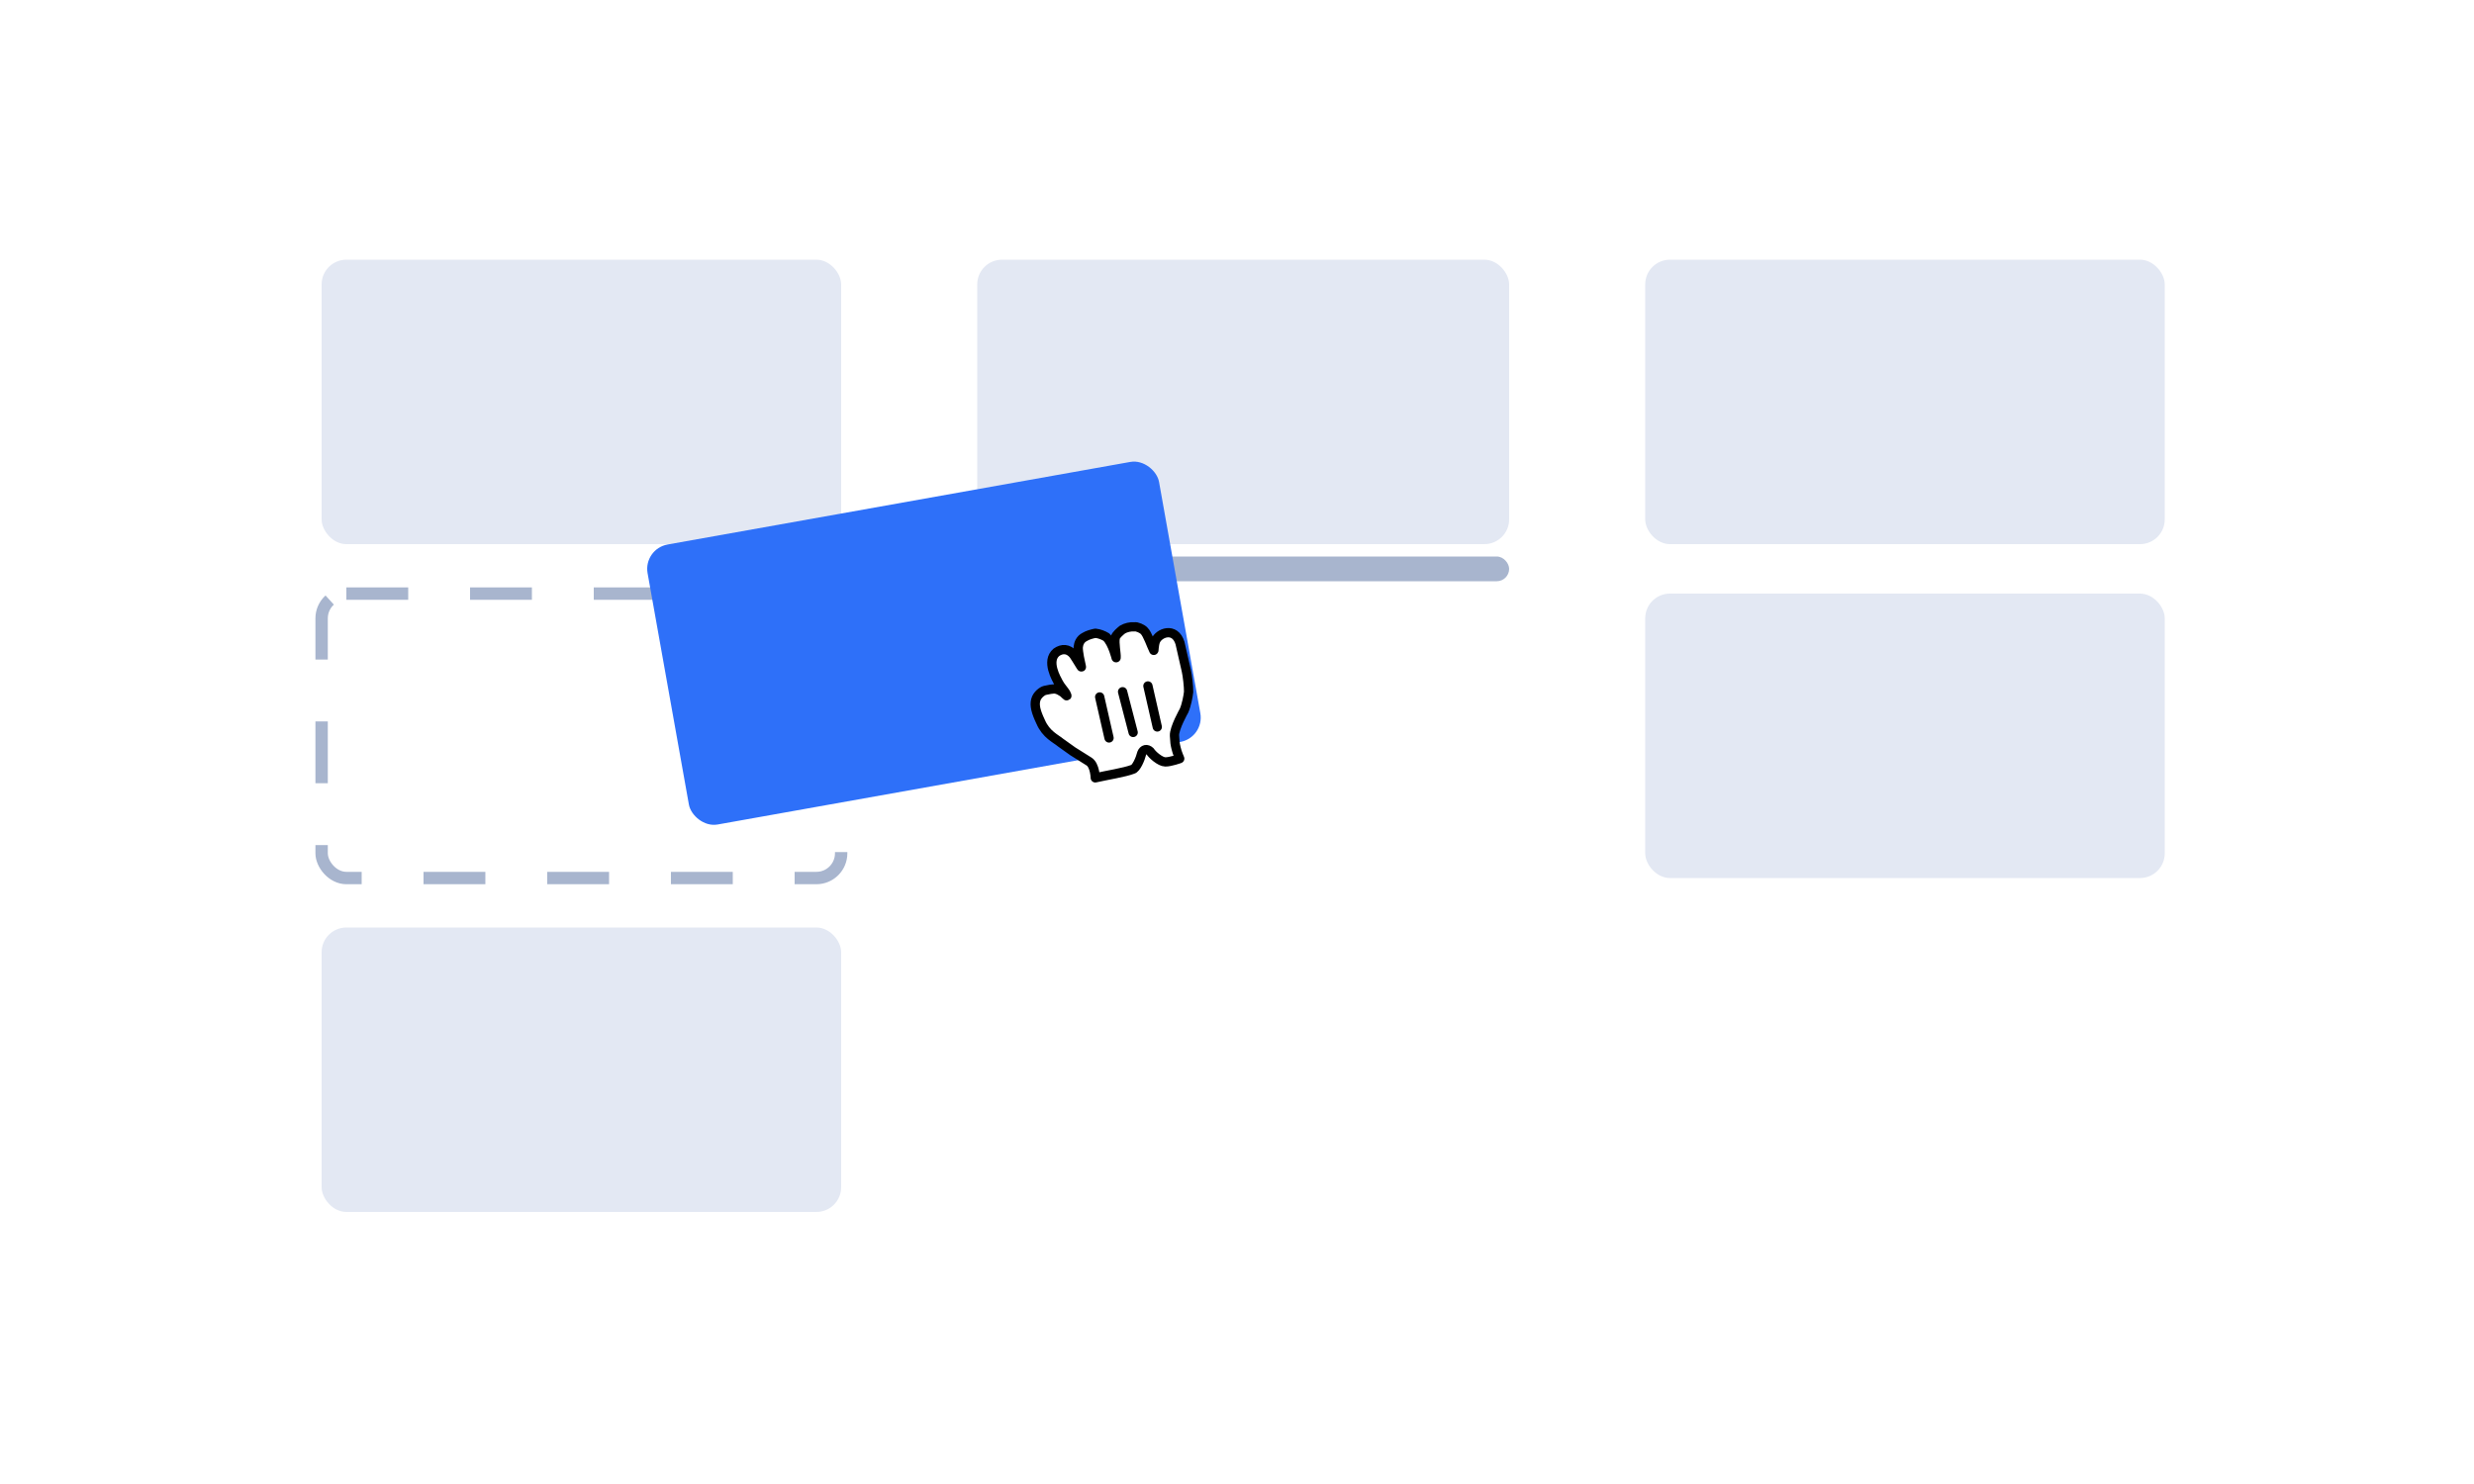 <svg width="200" height="120" viewBox="0 0 200 120" fill="none" xmlns="http://www.w3.org/2000/svg">
<rect x="80" y="45" width="42" height="2" rx="1" fill="#A8B5CE"/>
<rect x="26" y="21" width="42" height="23" rx="2" fill="#E3E8F3"/>
<rect x="26" y="48" width="42" height="23" rx="2" stroke="#A8B5CE" stroke-dasharray="5 5"/>
<rect x="79" y="21" width="43" height="23" rx="2" fill="#E3E8F3"/>
<rect x="133" y="21" width="42" height="23" rx="2" fill="#E3E8F3"/>
<g filter="url(#filter0_d)">
<rect x="52" y="40.381" width="42" height="23" rx="2" transform="rotate(-10.121 52 40.381)" fill="#2E70F9"/>
</g>
<rect x="133" y="48" width="42" height="23" rx="2" fill="#E3E8F3"/>
<rect x="26" y="75" width="42" height="23" rx="2" fill="#E3E8F3"/>
<g filter="url(#filter1_d)">
<path d="M85.018 52.831C85.461 52.525 86.361 52.422 86.787 52.941C87.093 53.384 87.444 54.022 87.421 53.924C87.332 53.534 87.155 52.754 87.163 52.342C87.194 52.027 87.322 51.69 87.69 51.504C87.96 51.34 88.253 51.273 88.545 51.206C88.86 51.237 89.197 51.366 89.436 51.516C89.96 52.012 90.249 53.28 90.227 53.182C90.257 52.867 90.057 51.99 90.163 51.556C90.216 51.338 90.562 51.054 90.735 50.913C91.005 50.748 91.395 50.659 91.71 50.69C91.905 50.646 92.362 50.849 92.503 51.022C92.765 51.27 93.085 52.223 93.271 52.591C93.293 52.688 93.28 52.178 93.408 51.842C93.665 51.168 94.985 50.661 95.394 52.004C95.55 52.687 95.527 52.589 95.638 53.077C95.75 53.564 95.816 53.857 95.905 54.247C95.994 54.637 96.097 55.536 96.088 55.949C96.057 56.263 95.92 57.012 95.717 57.469C95.717 57.469 94.911 58.884 94.947 59.491C94.983 60.098 94.983 60.098 95.072 60.488C95.161 60.878 95.369 61.343 95.369 61.343C95.369 61.343 94.612 61.619 94.199 61.61C93.787 61.601 93.144 61.03 92.98 60.76C92.718 60.512 92.426 60.578 92.297 60.915C92.191 61.35 91.859 62.144 91.567 62.21C90.907 62.463 89.519 62.677 88.544 62.899C88.544 62.899 88.517 61.88 88.038 61.579C87.679 61.353 87.08 60.977 86.721 60.751L85.741 60.051C85.36 59.728 84.566 59.396 84.127 58.368C83.732 57.535 83.621 57.047 83.727 56.613C83.833 56.178 84.276 55.872 84.471 55.828C84.666 55.783 85.153 55.672 85.37 55.725C85.588 55.778 85.707 55.854 85.947 56.004C86.209 56.252 86.35 56.425 86.164 56.057C86 55.787 85.738 55.539 85.552 55.171C85.365 54.803 84.962 54.383 84.828 53.797C85 53.5 84.981 53.182 85.018 52.831Z" fill="white"/>
<path d="M85.408 52.742C85.851 52.436 86.361 52.422 86.787 52.941C87.093 53.384 87.444 54.022 87.421 53.924C87.332 53.534 87.155 52.754 87.163 52.342C87.194 52.027 87.322 51.69 87.69 51.504C87.96 51.34 88.253 51.273 88.545 51.206C88.86 51.237 89.197 51.366 89.436 51.516C89.96 52.012 90.249 53.28 90.227 53.182C90.257 52.867 90.057 51.99 90.163 51.556C90.216 51.338 90.562 51.054 90.735 50.913C91.005 50.748 91.395 50.659 91.71 50.69C91.905 50.646 92.362 50.849 92.503 51.022C92.765 51.27 93.085 52.223 93.271 52.591C93.293 52.688 93.28 52.178 93.408 51.842C93.665 51.168 94.985 50.661 95.394 52.004C95.55 52.687 95.527 52.589 95.638 53.077C95.75 53.564 95.816 53.857 95.905 54.247C95.994 54.637 96.097 55.536 96.088 55.949C96.057 56.263 95.92 57.012 95.717 57.469C95.717 57.469 94.911 58.884 94.947 59.491C94.983 60.098 94.983 60.098 95.072 60.488C95.161 60.878 95.369 61.343 95.369 61.343C95.369 61.343 94.612 61.619 94.199 61.61C93.787 61.601 93.144 61.03 92.98 60.76C92.718 60.512 92.426 60.578 92.297 60.915C92.191 61.35 91.859 62.144 91.567 62.21C90.907 62.463 89.519 62.677 88.544 62.899C88.544 62.899 88.517 61.88 88.038 61.579C87.679 61.353 87.08 60.977 86.721 60.751L85.741 60.051C85.36 59.728 84.566 59.396 84.127 58.368C83.732 57.535 83.621 57.047 83.727 56.613C83.833 56.178 84.276 55.872 84.471 55.828C84.666 55.783 85.153 55.672 85.37 55.725C85.588 55.778 85.707 55.854 85.947 56.004C86.209 56.252 86.35 56.425 86.164 56.057C86 55.787 85.738 55.539 85.552 55.171C85.42 54.911 84.544 53.452 85.408 52.742Z" stroke="black" stroke-width="0.75" stroke-linejoin="round"/>
<path d="M93.555 58.783L92.799 55.468" stroke="black" stroke-width="0.75" stroke-linecap="round"/>
<path d="M91.605 59.227L90.751 55.935" stroke="black" stroke-width="0.75" stroke-linecap="round"/>
<path d="M88.899 56.357L89.655 59.672" stroke="black" stroke-width="0.75" stroke-linecap="round"/>
</g>
<defs>
<filter id="filter0_d" x="40" y="25" width="69.388" height="54.023" filterUnits="userSpaceOnUse" color-interpolation-filters="sRGB">
<feFlood flood-opacity="0" result="BackgroundImageFix"/>
<feColorMatrix in="SourceAlpha" type="matrix" values="0 0 0 0 0 0 0 0 0 0 0 0 0 0 0 0 0 0 127 0"/>
<feOffset dy="4"/>
<feGaussianBlur stdDeviation="6"/>
<feColorMatrix type="matrix" values="0 0 0 0 0.179 0 0 0 0 0.441 0 0 0 0 0.975 0 0 0 0.38 0"/>
<feBlend mode="normal" in2="BackgroundImageFix" result="effect1_dropShadow"/>
<feBlend mode="normal" in="SourceGraphic" in2="effect1_dropShadow" result="shape"/>
</filter>
<filter id="filter1_d" x="79.314" y="46.309" width="21.15" height="20.965" filterUnits="userSpaceOnUse" color-interpolation-filters="sRGB">
<feFlood flood-opacity="0" result="BackgroundImageFix"/>
<feColorMatrix in="SourceAlpha" type="matrix" values="0 0 0 0 0 0 0 0 0 0 0 0 0 0 0 0 0 0 127 0"/>
<feOffset/>
<feGaussianBlur stdDeviation="2"/>
<feColorMatrix type="matrix" values="0 0 0 0 0 0 0 0 0 0 0 0 0 0 0 0 0 0 0.15 0"/>
<feBlend mode="normal" in2="BackgroundImageFix" result="effect1_dropShadow"/>
<feBlend mode="normal" in="SourceGraphic" in2="effect1_dropShadow" result="shape"/>
</filter>
</defs>
</svg>

